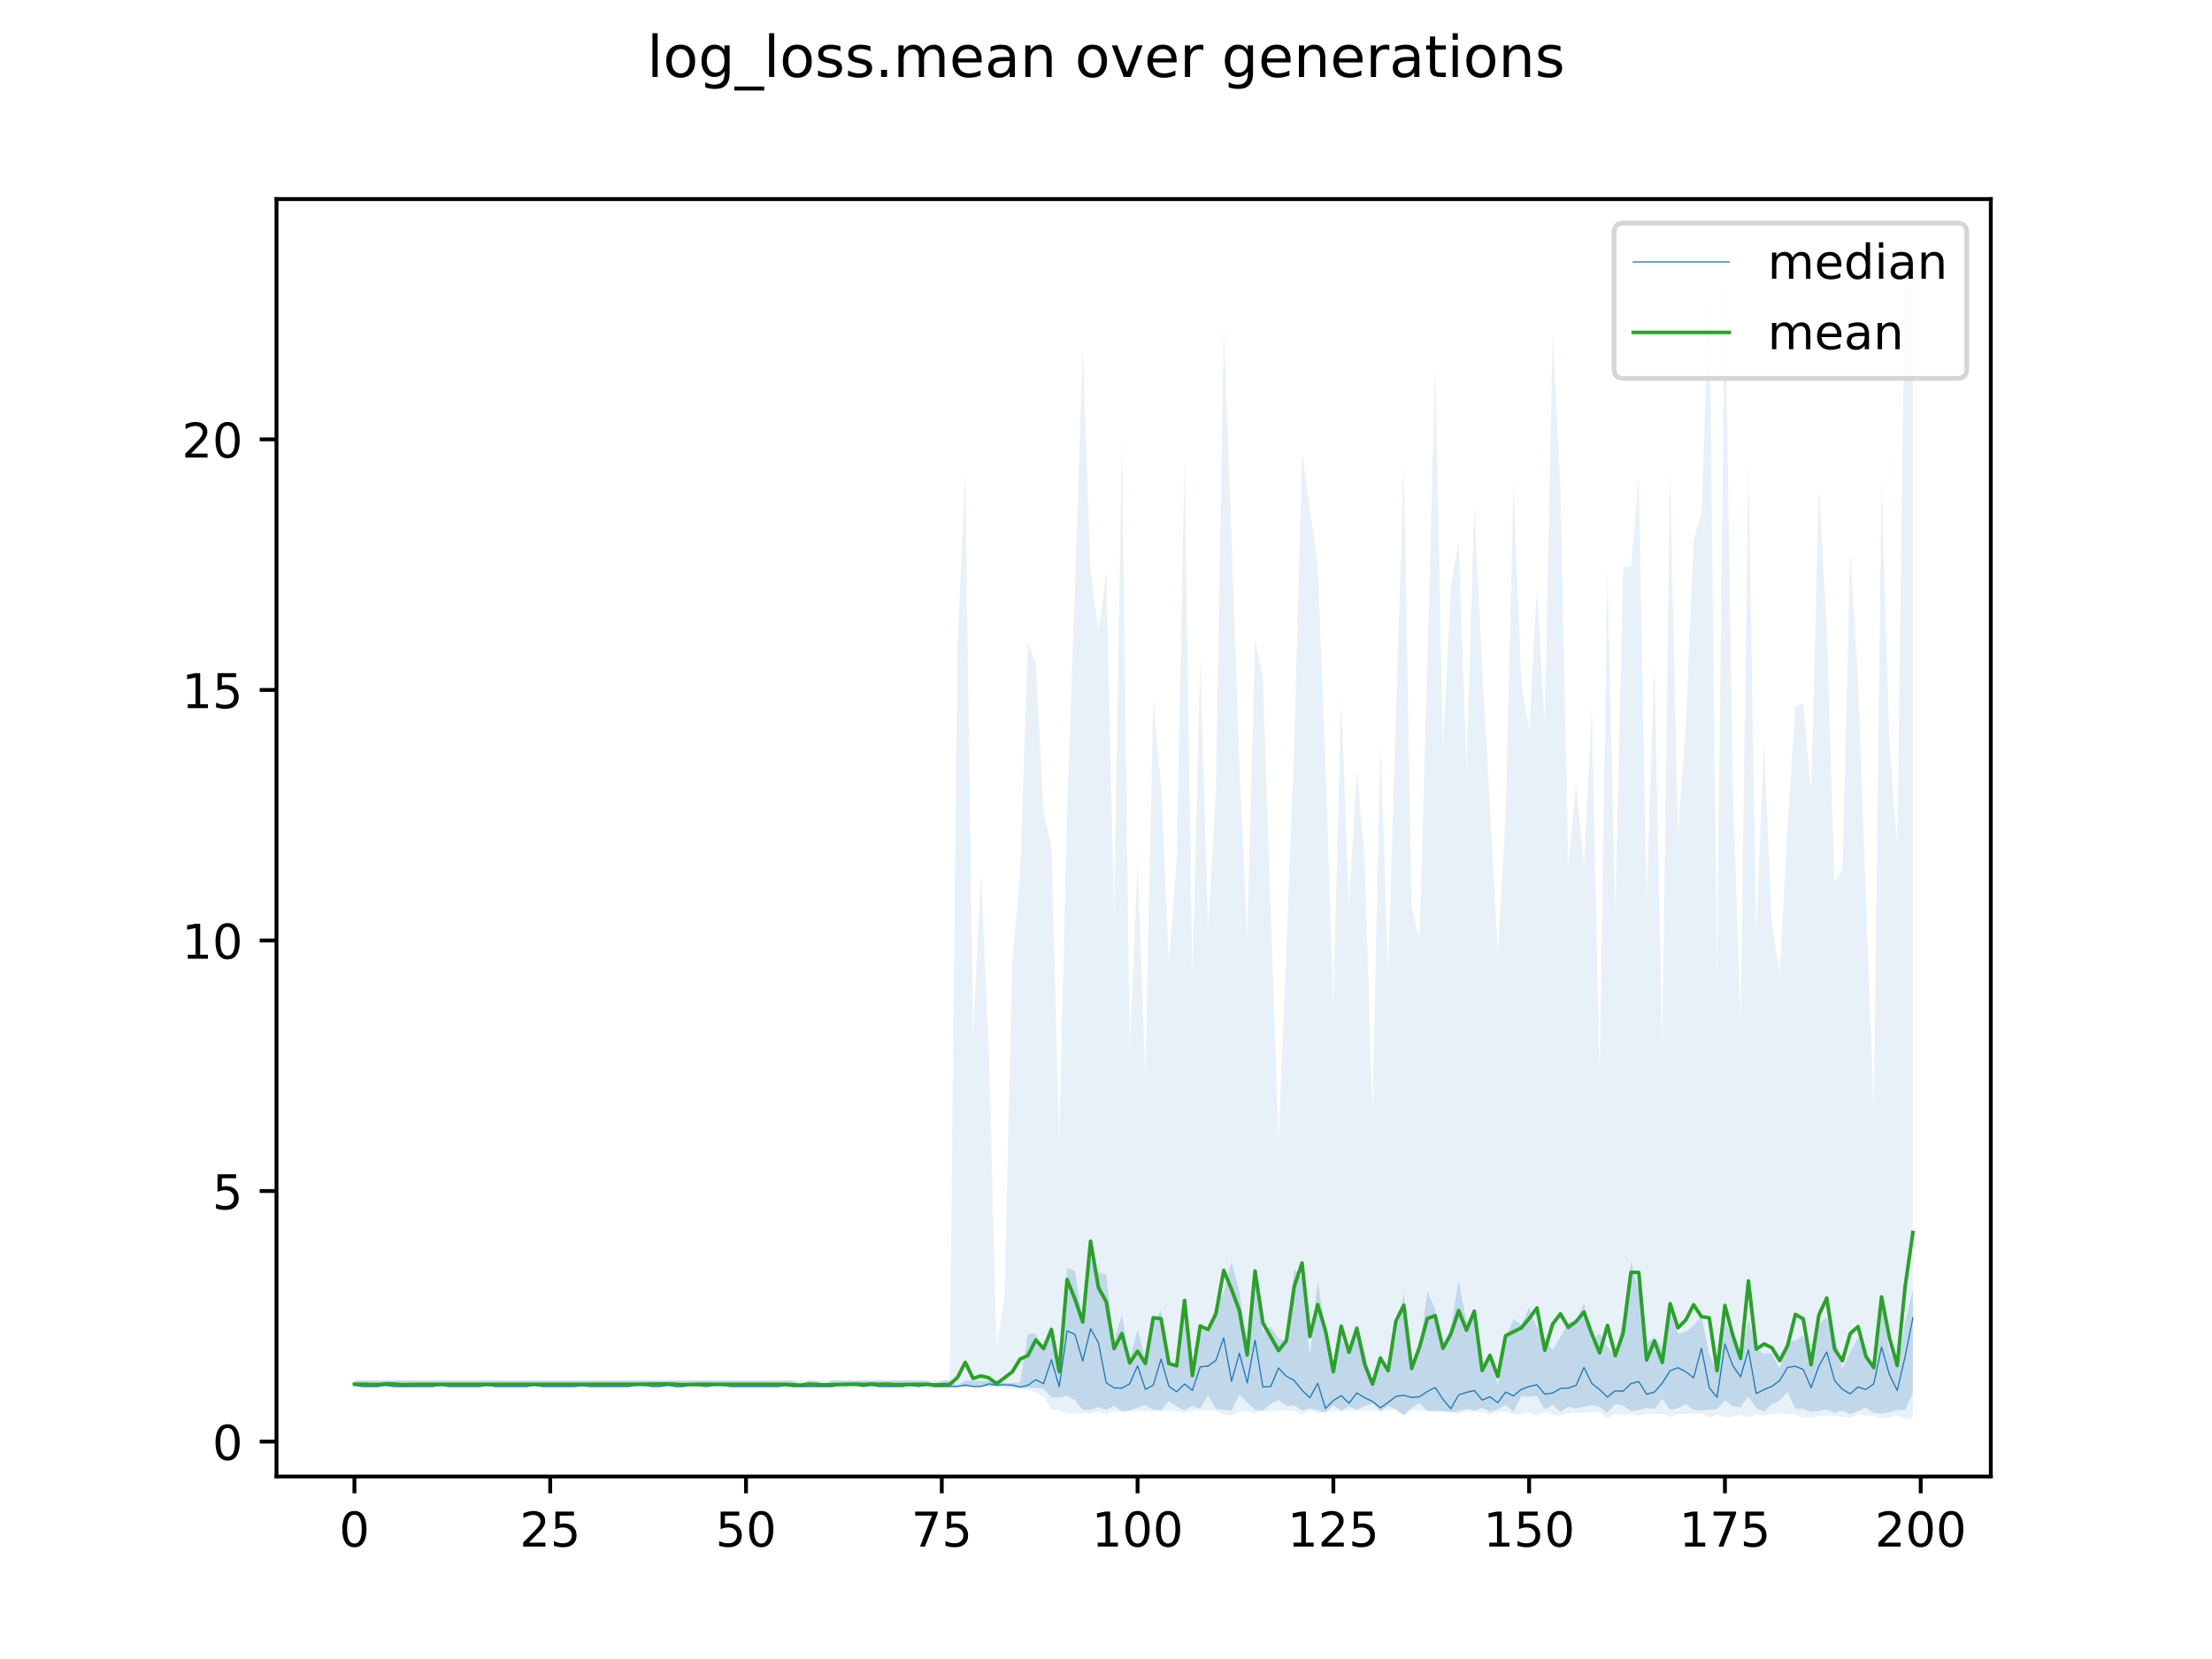 <?xml version="1.0" encoding="utf-8" standalone="no"?>
<!DOCTYPE svg PUBLIC "-//W3C//DTD SVG 1.1//EN"
  "http://www.w3.org/Graphics/SVG/1.1/DTD/svg11.dtd">
<!-- Created with matplotlib (https://matplotlib.org/) -->
<svg height="345.6pt" version="1.1" viewBox="0 0 460.8 345.6" width="460.8pt" xmlns="http://www.w3.org/2000/svg" xmlns:xlink="http://www.w3.org/1999/xlink">
 <defs>
  <style type="text/css">
*{stroke-linecap:butt;stroke-linejoin:round;}
  </style>
 </defs>
 <g id="figure_1">
  <g id="patch_1">
   <path d="M 0 345.6 
L 460.8 345.6 
L 460.8 0 
L 0 0 
z
" style="fill:#ffffff;"/>
  </g>
  <g id="axes_1">
   <g id="patch_2">
    <path d="M 57.6 307.584 
L 414.72 307.584 
L 414.72 41.472 
L 57.6 41.472 
z
" style="fill:#ffffff;"/>
   </g>
   <g id="PolyCollection_1">
    <path clip-path="url(#pad23a36e47)" d="M 73.833 287.598 
L 73.833 288.846 
L 75.464 288.846 
L 77.096 288.846 
L 78.727 288.846 
L 80.358 288.846 
L 81.99 288.846 
L 83.621 288.846 
L 85.253 288.846 
L 86.884 288.846 
L 88.516 288.846 
L 90.147 288.846 
L 91.778 288.846 
L 93.41 288.846 
L 95.041 288.846 
L 96.673 288.846 
L 98.304 288.846 
L 99.936 288.846 
L 101.567 288.846 
L 103.198 288.846 
L 104.83 288.846 
L 106.461 288.846 
L 108.093 288.846 
L 109.724 288.846 
L 111.356 288.846 
L 112.987 288.846 
L 114.618 288.846 
L 116.25 288.846 
L 117.881 288.846 
L 119.513 288.846 
L 121.144 288.846 
L 122.776 288.846 
L 124.407 288.846 
L 126.038 288.846 
L 127.67 288.846 
L 129.301 288.846 
L 130.933 288.846 
L 132.564 288.846 
L 134.196 288.846 
L 135.827 288.846 
L 137.458 288.846 
L 139.09 288.846 
L 140.721 288.846 
L 142.353 288.846 
L 143.984 288.846 
L 145.616 288.846 
L 147.247 288.846 
L 148.879 288.846 
L 150.51 288.846 
L 152.141 288.846 
L 153.773 288.846 
L 155.404 288.846 
L 157.036 288.846 
L 158.667 288.846 
L 160.299 288.846 
L 161.93 288.846 
L 163.561 288.846 
L 165.193 288.846 
L 166.824 288.846 
L 168.456 288.846 
L 170.087 288.846 
L 171.719 288.846 
L 173.35 288.846 
L 174.981 288.846 
L 176.613 288.846 
L 178.244 288.846 
L 179.876 288.846 
L 181.507 288.846 
L 183.139 288.846 
L 184.77 288.846 
L 186.401 288.846 
L 188.033 288.846 
L 189.664 288.846 
L 191.296 288.846 
L 192.927 288.846 
L 194.559 288.846 
L 196.19 288.846 
L 197.821 288.846 
L 199.453 288.846 
L 201.084 288.846 
L 202.716 288.846 
L 204.347 288.846 
L 205.979 288.846 
L 207.61 288.846 
L 209.241 288.66 
L 210.873 288.9 
L 212.504 289.091 
L 214.136 289.063 
L 215.767 289.147 
L 217.399 289.328 
L 219.03 291.103 
L 220.661 291.123 
L 222.293 290.77 
L 223.924 291.706 
L 225.556 293.717 
L 227.187 293.752 
L 228.819 293.096 
L 230.45 293.723 
L 232.081 292.854 
L 233.713 293.935 
L 235.344 293.776 
L 236.976 293.262 
L 238.607 292.653 
L 240.239 293.666 
L 241.87 293.769 
L 243.501 291.91 
L 245.133 293.004 
L 246.764 293.793 
L 248.396 292.851 
L 250.027 293.495 
L 251.659 290.654 
L 253.29 293.462 
L 254.921 293.71 
L 256.553 293.841 
L 258.184 290.553 
L 259.816 292.156 
L 261.447 293.662 
L 263.079 293.858 
L 264.71 292.463 
L 266.341 291.693 
L 267.973 292.894 
L 269.604 292.752 
L 271.236 293.851 
L 272.867 293.426 
L 274.499 293.791 
L 276.13 294.185 
L 277.761 292.727 
L 279.393 293.862 
L 281.024 292.977 
L 282.656 293.738 
L 284.287 292.852 
L 285.919 292.333 
L 287.55 294.043 
L 289.181 292.888 
L 290.813 293.609 
L 292.444 294.808 
L 294.076 293.24 
L 295.707 292.317 
L 297.339 293.895 
L 298.97 293.895 
L 300.601 293.987 
L 302.233 294.164 
L 303.864 293.963 
L 305.496 293.503 
L 307.127 293.805 
L 308.759 293.293 
L 310.39 294.145 
L 312.021 293.547 
L 313.653 292.732 
L 315.284 294.172 
L 316.916 290.864 
L 318.547 290.943 
L 320.179 290.814 
L 321.81 293.616 
L 323.441 292.644 
L 325.073 294.151 
L 326.704 293.052 
L 328.336 293.383 
L 329.967 293.011 
L 331.599 292.733 
L 333.23 293.107 
L 334.862 294.323 
L 336.493 292.465 
L 338.124 292.841 
L 339.756 294.017 
L 341.387 293.714 
L 343.019 293.312 
L 344.65 293.533 
L 346.282 291.37 
L 347.913 293.682 
L 349.544 293.39 
L 351.176 292.501 
L 352.807 293.669 
L 354.439 293.86 
L 356.07 293.634 
L 357.702 293.569 
L 359.333 291.69 
L 360.964 293.009 
L 362.596 293.173 
L 364.227 290.914 
L 365.859 293.332 
L 367.49 294.05 
L 369.122 292.55 
L 370.753 291.746 
L 372.384 290.036 
L 374.016 293.47 
L 375.647 293.5 
L 377.279 294.161 
L 378.91 293.875 
L 380.542 293.646 
L 382.173 294.298 
L 383.804 293.817 
L 385.436 294.569 
L 387.067 294.001 
L 388.699 293.189 
L 390.33 294.377 
L 391.962 294.458 
L 393.593 294.198 
L 395.224 293.7 
L 396.856 293.734 
L 398.487 290.09 
L 398.487 268.727 
L 398.487 268.727 
L 396.856 275.507 
L 395.224 284.974 
L 393.593 281.524 
L 391.962 271.799 
L 390.33 284.774 
L 388.699 283.016 
L 387.067 278.587 
L 385.436 281.682 
L 383.804 285.103 
L 382.173 278.526 
L 380.542 274.438 
L 378.91 275.776 
L 377.279 283.015 
L 375.647 278.157 
L 374.016 279.337 
L 372.384 279.351 
L 370.753 285.172 
L 369.122 281.943 
L 367.49 281.968 
L 365.859 281.141 
L 364.227 274.659 
L 362.596 283.677 
L 360.964 279.33 
L 359.333 274.81 
L 357.702 285.793 
L 356.07 282.079 
L 354.439 274.122 
L 352.807 276.149 
L 351.176 277.412 
L 349.544 277.873 
L 347.913 273.133 
L 346.282 280.759 
L 344.65 278.497 
L 343.019 279.84 
L 341.387 268.519 
L 339.756 262.823 
L 338.124 274.583 
L 336.493 282.758 
L 334.862 280.469 
L 333.23 277.82 
L 331.599 279.219 
L 329.967 271.379 
L 328.336 275.191 
L 326.704 275.438 
L 325.073 278.523 
L 323.441 281.219 
L 321.81 278.719 
L 320.179 276.473 
L 318.547 272.411 
L 316.916 275.949 
L 315.284 274.77 
L 313.653 278.828 
L 312.021 288.504 
L 310.39 282.204 
L 308.759 285.172 
L 307.127 273.983 
L 305.496 275.429 
L 303.864 266.757 
L 302.233 276.558 
L 300.601 280.821 
L 298.97 272.743 
L 297.339 269.027 
L 295.707 281.115 
L 294.076 284.151 
L 292.444 269.29 
L 290.813 278.554 
L 289.181 285.758 
L 287.55 281.853 
L 285.919 288.795 
L 284.287 281.461 
L 282.656 275.905 
L 281.024 282.6 
L 279.393 278.584 
L 277.761 285.788 
L 276.13 277.443 
L 274.499 266.818 
L 272.867 282.514 
L 271.236 266.269 
L 269.604 264.381 
L 267.973 279.219 
L 266.341 278.884 
L 264.71 276.368 
L 263.079 277.453 
L 261.447 263.891 
L 259.816 279.64 
L 258.184 269.187 
L 256.553 262.822 
L 254.921 269.194 
L 253.29 272.061 
L 251.659 277.617 
L 250.027 276.76 
L 248.396 285.009 
L 246.764 270.795 
L 245.133 284.064 
L 243.501 283.986 
L 241.87 272.873 
L 240.239 275.667 
L 238.607 283.116 
L 236.976 276.907 
L 235.344 283.291 
L 233.713 273.856 
L 232.081 279.557 
L 230.45 265.562 
L 228.819 265.046 
L 227.187 261.934 
L 225.556 275.409 
L 223.924 264.764 
L 222.293 264.108 
L 220.661 284.696 
L 219.03 275.863 
L 217.399 281.292 
L 215.767 277.781 
L 214.136 277.894 
L 212.504 287.988 
L 210.873 288.103 
L 209.241 288.135 
L 207.61 287.598 
L 205.979 287.665 
L 204.347 287.598 
L 202.716 287.598 
L 201.084 287.598 
L 199.453 288.542 
L 197.821 287.598 
L 196.19 287.598 
L 194.559 288.306 
L 192.927 287.598 
L 191.296 287.598 
L 189.664 287.598 
L 188.033 287.598 
L 186.401 287.598 
L 184.77 287.598 
L 183.139 287.598 
L 181.507 287.598 
L 179.876 287.598 
L 178.244 287.598 
L 176.613 287.598 
L 174.981 287.598 
L 173.35 287.598 
L 171.719 288.542 
L 170.087 287.598 
L 168.456 287.598 
L 166.824 288.542 
L 165.193 287.598 
L 163.561 287.598 
L 161.93 287.598 
L 160.299 287.598 
L 158.667 287.598 
L 157.036 287.598 
L 155.404 287.598 
L 153.773 287.598 
L 152.141 287.598 
L 150.51 287.598 
L 148.879 287.598 
L 147.247 287.598 
L 145.616 287.598 
L 143.984 287.598 
L 142.353 287.598 
L 140.721 287.598 
L 139.09 287.598 
L 137.458 287.598 
L 135.827 287.598 
L 134.196 287.598 
L 132.564 287.598 
L 130.933 287.598 
L 129.301 287.598 
L 127.67 287.598 
L 126.038 287.598 
L 124.407 287.598 
L 122.776 287.598 
L 121.144 287.598 
L 119.513 287.598 
L 117.881 287.598 
L 116.25 287.598 
L 114.618 287.598 
L 112.987 287.598 
L 111.356 287.598 
L 109.724 287.598 
L 108.093 287.598 
L 106.461 287.598 
L 104.83 287.598 
L 103.198 287.598 
L 101.567 287.598 
L 99.936 287.598 
L 98.304 287.598 
L 96.673 287.598 
L 95.041 287.598 
L 93.41 287.598 
L 91.778 287.598 
L 90.147 287.598 
L 88.516 287.598 
L 86.884 287.598 
L 85.253 287.598 
L 83.621 287.598 
L 81.99 287.598 
L 80.358 287.598 
L 78.727 287.598 
L 77.096 287.598 
L 75.464 287.598 
L 73.833 287.598 
z
" style="fill:#1f77b4;fill-opacity:0.2;"/>
   </g>
   <g id="PolyCollection_2">
    <path clip-path="url(#pad23a36e47)" d="M 73.833 287.598 
L 73.833 288.846 
L 75.464 288.846 
L 77.096 288.846 
L 78.727 288.846 
L 80.358 288.846 
L 81.99 288.846 
L 83.621 288.846 
L 85.253 288.846 
L 86.884 288.846 
L 88.516 288.846 
L 90.147 288.846 
L 91.778 288.846 
L 93.41 288.846 
L 95.041 288.846 
L 96.673 288.846 
L 98.304 288.846 
L 99.936 288.846 
L 101.567 288.846 
L 103.198 288.846 
L 104.83 288.846 
L 106.461 288.846 
L 108.093 288.846 
L 109.724 288.846 
L 111.356 288.846 
L 112.987 288.846 
L 114.618 288.846 
L 116.25 288.846 
L 117.881 288.846 
L 119.513 288.846 
L 121.144 288.846 
L 122.776 288.846 
L 124.407 288.846 
L 126.038 288.846 
L 127.67 288.846 
L 129.301 288.846 
L 130.933 288.846 
L 132.564 288.846 
L 134.196 288.846 
L 135.827 288.846 
L 137.458 288.846 
L 139.09 288.846 
L 140.721 288.846 
L 142.353 288.846 
L 143.984 288.846 
L 145.616 288.846 
L 147.247 288.846 
L 148.879 288.846 
L 150.51 288.846 
L 152.141 288.846 
L 153.773 288.846 
L 155.404 288.846 
L 157.036 288.846 
L 158.667 288.846 
L 160.299 288.846 
L 161.93 288.846 
L 163.561 288.846 
L 165.193 288.846 
L 166.824 288.846 
L 168.456 288.846 
L 170.087 288.846 
L 171.719 288.846 
L 173.35 288.846 
L 174.981 288.846 
L 176.613 288.846 
L 178.244 288.846 
L 179.876 288.846 
L 181.507 288.846 
L 183.139 288.846 
L 184.77 288.846 
L 186.401 288.846 
L 188.033 288.846 
L 189.664 288.846 
L 191.296 288.846 
L 192.927 288.846 
L 194.559 288.846 
L 196.19 288.846 
L 197.821 288.846 
L 199.453 288.846 
L 201.084 288.846 
L 202.716 288.846 
L 204.347 288.846 
L 205.979 288.846 
L 207.61 288.976 
L 209.241 289.348 
L 210.873 289.337 
L 212.504 289.443 
L 214.136 289.443 
L 215.767 290.126 
L 217.399 290.927 
L 219.03 293.682 
L 220.661 293.687 
L 222.293 294.582 
L 223.924 294.429 
L 225.556 294.357 
L 227.187 294.604 
L 228.819 294.048 
L 230.45 294.588 
L 232.081 294.019 
L 233.713 294.324 
L 235.344 294.022 
L 236.976 293.993 
L 238.607 293.941 
L 240.239 294.094 
L 241.87 293.929 
L 243.501 293.86 
L 245.133 293.959 
L 246.764 294.404 
L 248.396 293.821 
L 250.027 293.9 
L 251.659 293.773 
L 253.29 293.927 
L 254.921 294.668 
L 256.553 294.85 
L 258.184 294.072 
L 259.816 294.014 
L 261.447 294.435 
L 263.079 294.025 
L 264.71 293.964 
L 266.341 293.889 
L 267.973 293.854 
L 269.604 293.814 
L 271.236 294.716 
L 272.867 293.831 
L 274.499 294.488 
L 276.13 294.228 
L 277.761 293.932 
L 279.393 293.989 
L 281.024 293.893 
L 282.656 293.888 
L 284.287 293.848 
L 285.919 293.792 
L 287.55 294.112 
L 289.181 293.797 
L 290.813 293.789 
L 292.444 294.845 
L 294.076 293.811 
L 295.707 293.754 
L 297.339 294.028 
L 298.97 294.16 
L 300.601 294.019 
L 302.233 294.202 
L 303.864 294.643 
L 305.496 293.954 
L 307.127 294.209 
L 308.759 294.189 
L 310.39 294.683 
L 312.021 294.116 
L 313.653 294.064 
L 315.284 294.57 
L 316.916 294.734 
L 318.547 294.239 
L 320.179 294.867 
L 321.81 294.169 
L 323.441 294.755 
L 325.073 294.904 
L 326.704 294.357 
L 328.336 294.338 
L 329.967 294.285 
L 331.599 294.229 
L 333.23 294.21 
L 334.862 295.472 
L 336.493 294.582 
L 338.124 294.822 
L 339.756 294.609 
L 341.387 294.863 
L 343.019 294.572 
L 344.65 294.557 
L 346.282 294.49 
L 347.913 295.202 
L 349.544 294.611 
L 351.176 294.546 
L 352.807 294.535 
L 354.439 294.508 
L 356.07 295.422 
L 357.702 294.7 
L 359.333 295.324 
L 360.964 295.14 
L 362.596 294.62 
L 364.227 295.295 
L 365.859 294.717 
L 367.49 294.963 
L 369.122 294.545 
L 370.753 294.452 
L 372.384 294.612 
L 374.016 294.573 
L 375.647 295.334 
L 377.279 295.305 
L 378.91 294.991 
L 380.542 294.974 
L 382.173 294.981 
L 383.804 295.156 
L 385.436 295.323 
L 387.067 294.654 
L 388.699 294.806 
L 390.33 294.928 
L 391.962 295.453 
L 393.593 295.244 
L 395.224 294.833 
L 396.856 295.482 
L 398.487 295.488 
L 398.487 53.697 
L 398.487 53.697 
L 396.856 53.568 
L 395.224 176.405 
L 393.593 154.934 
L 391.962 99.467 
L 390.33 231.091 
L 388.699 186.436 
L 387.067 141.44 
L 385.436 115.088 
L 383.804 181.172 
L 382.173 183.699 
L 380.542 130.445 
L 378.91 101.222 
L 377.279 164.915 
L 375.647 146.51 
L 374.016 147.173 
L 372.384 171.732 
L 370.753 202.691 
L 369.122 192.595 
L 367.49 154.456 
L 365.859 193.989 
L 364.227 96.156 
L 362.596 211.535 
L 360.964 163.826 
L 359.333 55.134 
L 357.702 202.748 
L 356.07 59.937 
L 354.439 106.934 
L 352.807 112.537 
L 351.176 151.05 
L 349.544 173.631 
L 347.913 98.101 
L 346.282 217.222 
L 344.65 138.042 
L 343.019 187.25 
L 341.387 99.275 
L 339.756 117.945 
L 338.124 118.141 
L 336.493 189.425 
L 334.862 118.086 
L 333.23 223.903 
L 331.599 146.921 
L 329.967 180.484 
L 328.336 163.071 
L 326.704 180.652 
L 325.073 101.336 
L 323.441 69.305 
L 321.81 150.802 
L 320.179 122.348 
L 318.547 152.109 
L 316.916 142.017 
L 315.284 100.364 
L 313.653 169.327 
L 312.021 198.504 
L 310.39 168.305 
L 308.759 138.961 
L 307.127 105.171 
L 305.496 159.888 
L 303.864 112.686 
L 302.233 122.331 
L 300.601 155.878 
L 298.97 75.825 
L 297.339 137.669 
L 295.707 195.768 
L 294.076 189.092 
L 292.444 96.799 
L 290.813 148.037 
L 289.181 202.266 
L 287.55 154.137 
L 285.919 231.559 
L 284.287 178.94 
L 282.656 160.345 
L 281.024 188.775 
L 279.393 145.247 
L 277.761 208.673 
L 276.13 159.428 
L 274.499 117.479 
L 272.867 105.757 
L 271.236 94.439 
L 269.604 155.03 
L 267.973 197.35 
L 266.341 237.999 
L 264.71 189.371 
L 263.079 141.53 
L 261.447 132.935 
L 259.816 195.081 
L 258.184 159.057 
L 256.553 111.721 
L 254.921 68.066 
L 253.29 164.504 
L 251.659 193.352 
L 250.027 136.752 
L 248.396 203.605 
L 246.764 95.339 
L 245.133 179.01 
L 243.501 200.216 
L 241.87 163.539 
L 240.239 145.69 
L 238.607 224.189 
L 236.976 179.691 
L 235.344 217.897 
L 233.713 91.254 
L 232.081 190.163 
L 230.45 119.175 
L 228.819 131.278 
L 227.187 119.258 
L 225.556 72.5 
L 223.924 121.963 
L 222.293 169.044 
L 220.661 236.867 
L 219.03 176.468 
L 217.399 169.235 
L 215.767 138.103 
L 214.136 133.712 
L 212.504 181.729 
L 210.873 200.391 
L 209.241 270.292 
L 207.61 280.787 
L 205.979 217.91 
L 204.347 181.873 
L 202.716 214.968 
L 201.084 98.383 
L 199.453 134.185 
L 197.821 287.598 
L 196.19 287.598 
L 194.559 287.598 
L 192.927 287.598 
L 191.296 287.598 
L 189.664 287.598 
L 188.033 287.598 
L 186.401 287.598 
L 184.77 287.598 
L 183.139 287.598 
L 181.507 287.598 
L 179.876 287.598 
L 178.244 287.598 
L 176.613 287.598 
L 174.981 287.598 
L 173.35 287.598 
L 171.719 287.598 
L 170.087 287.598 
L 168.456 287.598 
L 166.824 287.598 
L 165.193 287.598 
L 163.561 287.598 
L 161.93 287.598 
L 160.299 287.598 
L 158.667 287.598 
L 157.036 287.598 
L 155.404 287.598 
L 153.773 287.598 
L 152.141 287.598 
L 150.51 287.598 
L 148.879 287.598 
L 147.247 287.598 
L 145.616 287.598 
L 143.984 287.598 
L 142.353 287.598 
L 140.721 287.598 
L 139.09 287.598 
L 137.458 287.598 
L 135.827 287.598 
L 134.196 287.598 
L 132.564 287.598 
L 130.933 287.598 
L 129.301 287.598 
L 127.67 287.598 
L 126.038 287.598 
L 124.407 287.598 
L 122.776 287.598 
L 121.144 287.598 
L 119.513 287.598 
L 117.881 287.598 
L 116.25 287.598 
L 114.618 287.598 
L 112.987 287.598 
L 111.356 287.598 
L 109.724 287.598 
L 108.093 287.598 
L 106.461 287.598 
L 104.83 287.598 
L 103.198 287.598 
L 101.567 287.598 
L 99.936 287.598 
L 98.304 287.598 
L 96.673 287.598 
L 95.041 287.598 
L 93.41 287.598 
L 91.778 287.598 
L 90.147 287.598 
L 88.516 287.598 
L 86.884 287.598 
L 85.253 287.598 
L 83.621 287.598 
L 81.99 287.598 
L 80.358 287.598 
L 78.727 287.598 
L 77.096 287.598 
L 75.464 287.598 
L 73.833 287.598 
z
" style="fill:#1f77b4;fill-opacity:0.1;"/>
   </g>
   <g id="matplotlib.axis_1">
    <g id="xtick_1">
     <g id="line2d_1">
      <defs>
       <path d="M 0 0 
L 0 3.5 
" id="m576d8f3d88" style="stroke:#000000;stroke-width:0.8;"/>
      </defs>
      <g>
       <use style="stroke:#000000;stroke-width:0.8;" x="73.833" xlink:href="#m576d8f3d88" y="307.584"/>
      </g>
     </g>
     <g id="text_1">
      <!-- 0 -->
      <defs>
       <path d="M 31.781 66.406 
Q 24.172 66.406 20.328 58.906 
Q 16.5 51.422 16.5 36.375 
Q 16.5 21.391 20.328 13.891 
Q 24.172 6.391 31.781 6.391 
Q 39.453 6.391 43.281 13.891 
Q 47.125 21.391 47.125 36.375 
Q 47.125 51.422 43.281 58.906 
Q 39.453 66.406 31.781 66.406 
z
M 31.781 74.219 
Q 44.047 74.219 50.516 64.516 
Q 56.984 54.828 56.984 36.375 
Q 56.984 17.969 50.516 8.266 
Q 44.047 -1.422 31.781 -1.422 
Q 19.531 -1.422 13.062 8.266 
Q 6.594 17.969 6.594 36.375 
Q 6.594 54.828 13.062 64.516 
Q 19.531 74.219 31.781 74.219 
z
" id="DejaVuSans-48"/>
      </defs>
      <g transform="translate(70.651 322.182)scale(0.1 -0.1)">
       <use xlink:href="#DejaVuSans-48"/>
      </g>
     </g>
    </g>
    <g id="xtick_2">
     <g id="line2d_2">
      <g>
       <use style="stroke:#000000;stroke-width:0.8;" x="114.618" xlink:href="#m576d8f3d88" y="307.584"/>
      </g>
     </g>
     <g id="text_2">
      <!-- 25 -->
      <defs>
       <path d="M 19.188 8.297 
L 53.609 8.297 
L 53.609 0 
L 7.328 0 
L 7.328 8.297 
Q 12.938 14.109 22.625 23.891 
Q 32.328 33.688 34.812 36.531 
Q 39.547 41.844 41.422 45.531 
Q 43.312 49.219 43.312 52.781 
Q 43.312 58.594 39.234 62.25 
Q 35.156 65.922 28.609 65.922 
Q 23.969 65.922 18.812 64.312 
Q 13.672 62.703 7.812 59.422 
L 7.812 69.391 
Q 13.766 71.781 18.938 73 
Q 24.125 74.219 28.422 74.219 
Q 39.75 74.219 46.484 68.547 
Q 53.219 62.891 53.219 53.422 
Q 53.219 48.922 51.531 44.891 
Q 49.859 40.875 45.406 35.406 
Q 44.188 33.984 37.641 27.219 
Q 31.109 20.453 19.188 8.297 
z
" id="DejaVuSans-50"/>
       <path d="M 10.797 72.906 
L 49.516 72.906 
L 49.516 64.594 
L 19.828 64.594 
L 19.828 46.734 
Q 21.969 47.469 24.109 47.828 
Q 26.266 48.188 28.422 48.188 
Q 40.625 48.188 47.75 41.5 
Q 54.891 34.812 54.891 23.391 
Q 54.891 11.625 47.562 5.094 
Q 40.234 -1.422 26.906 -1.422 
Q 22.312 -1.422 17.547 -0.641 
Q 12.797 0.141 7.719 1.703 
L 7.719 11.625 
Q 12.109 9.234 16.797 8.062 
Q 21.484 6.891 26.703 6.891 
Q 35.156 6.891 40.078 11.328 
Q 45.016 15.766 45.016 23.391 
Q 45.016 31 40.078 35.438 
Q 35.156 39.891 26.703 39.891 
Q 22.75 39.891 18.812 39.016 
Q 14.891 38.141 10.797 36.281 
z
" id="DejaVuSans-53"/>
      </defs>
      <g transform="translate(108.256 322.182)scale(0.1 -0.1)">
       <use xlink:href="#DejaVuSans-50"/>
       <use x="63.623" xlink:href="#DejaVuSans-53"/>
      </g>
     </g>
    </g>
    <g id="xtick_3">
     <g id="line2d_3">
      <g>
       <use style="stroke:#000000;stroke-width:0.8;" x="155.404" xlink:href="#m576d8f3d88" y="307.584"/>
      </g>
     </g>
     <g id="text_3">
      <!-- 50 -->
      <g transform="translate(149.042 322.182)scale(0.1 -0.1)">
       <use xlink:href="#DejaVuSans-53"/>
       <use x="63.623" xlink:href="#DejaVuSans-48"/>
      </g>
     </g>
    </g>
    <g id="xtick_4">
     <g id="line2d_4">
      <g>
       <use style="stroke:#000000;stroke-width:0.8;" x="196.19" xlink:href="#m576d8f3d88" y="307.584"/>
      </g>
     </g>
     <g id="text_4">
      <!-- 75 -->
      <defs>
       <path d="M 8.203 72.906 
L 55.078 72.906 
L 55.078 68.703 
L 28.609 0 
L 18.312 0 
L 43.219 64.594 
L 8.203 64.594 
z
" id="DejaVuSans-55"/>
      </defs>
      <g transform="translate(189.827 322.182)scale(0.1 -0.1)">
       <use xlink:href="#DejaVuSans-55"/>
       <use x="63.623" xlink:href="#DejaVuSans-53"/>
      </g>
     </g>
    </g>
    <g id="xtick_5">
     <g id="line2d_5">
      <g>
       <use style="stroke:#000000;stroke-width:0.8;" x="236.976" xlink:href="#m576d8f3d88" y="307.584"/>
      </g>
     </g>
     <g id="text_5">
      <!-- 100 -->
      <defs>
       <path d="M 12.406 8.297 
L 28.516 8.297 
L 28.516 63.922 
L 10.984 60.406 
L 10.984 69.391 
L 28.422 72.906 
L 38.281 72.906 
L 38.281 8.297 
L 54.391 8.297 
L 54.391 0 
L 12.406 0 
z
" id="DejaVuSans-49"/>
      </defs>
      <g transform="translate(227.432 322.182)scale(0.1 -0.1)">
       <use xlink:href="#DejaVuSans-49"/>
       <use x="63.623" xlink:href="#DejaVuSans-48"/>
       <use x="127.246" xlink:href="#DejaVuSans-48"/>
      </g>
     </g>
    </g>
    <g id="xtick_6">
     <g id="line2d_6">
      <g>
       <use style="stroke:#000000;stroke-width:0.8;" x="277.761" xlink:href="#m576d8f3d88" y="307.584"/>
      </g>
     </g>
     <g id="text_6">
      <!-- 125 -->
      <g transform="translate(268.218 322.182)scale(0.1 -0.1)">
       <use xlink:href="#DejaVuSans-49"/>
       <use x="63.623" xlink:href="#DejaVuSans-50"/>
       <use x="127.246" xlink:href="#DejaVuSans-53"/>
      </g>
     </g>
    </g>
    <g id="xtick_7">
     <g id="line2d_7">
      <g>
       <use style="stroke:#000000;stroke-width:0.8;" x="318.547" xlink:href="#m576d8f3d88" y="307.584"/>
      </g>
     </g>
     <g id="text_7">
      <!-- 150 -->
      <g transform="translate(309.003 322.182)scale(0.1 -0.1)">
       <use xlink:href="#DejaVuSans-49"/>
       <use x="63.623" xlink:href="#DejaVuSans-53"/>
       <use x="127.246" xlink:href="#DejaVuSans-48"/>
      </g>
     </g>
    </g>
    <g id="xtick_8">
     <g id="line2d_8">
      <g>
       <use style="stroke:#000000;stroke-width:0.8;" x="359.333" xlink:href="#m576d8f3d88" y="307.584"/>
      </g>
     </g>
     <g id="text_8">
      <!-- 175 -->
      <g transform="translate(349.789 322.182)scale(0.1 -0.1)">
       <use xlink:href="#DejaVuSans-49"/>
       <use x="63.623" xlink:href="#DejaVuSans-55"/>
       <use x="127.246" xlink:href="#DejaVuSans-53"/>
      </g>
     </g>
    </g>
    <g id="xtick_9">
     <g id="line2d_9">
      <g>
       <use style="stroke:#000000;stroke-width:0.8;" x="400.119" xlink:href="#m576d8f3d88" y="307.584"/>
      </g>
     </g>
     <g id="text_9">
      <!-- 200 -->
      <g transform="translate(390.575 322.182)scale(0.1 -0.1)">
       <use xlink:href="#DejaVuSans-50"/>
       <use x="63.623" xlink:href="#DejaVuSans-48"/>
       <use x="127.246" xlink:href="#DejaVuSans-48"/>
      </g>
     </g>
    </g>
   </g>
   <g id="matplotlib.axis_2">
    <g id="ytick_1">
     <g id="line2d_10">
      <defs>
       <path d="M 0 0 
L -3.5 0 
" id="m6078091130" style="stroke:#000000;stroke-width:0.8;"/>
      </defs>
      <g>
       <use style="stroke:#000000;stroke-width:0.8;" x="57.6" xlink:href="#m6078091130" y="300.314"/>
      </g>
     </g>
     <g id="text_10">
      <!-- 0 -->
      <g transform="translate(44.237 304.114)scale(0.1 -0.1)">
       <use xlink:href="#DejaVuSans-48"/>
      </g>
     </g>
    </g>
    <g id="ytick_2">
     <g id="line2d_11">
      <g>
       <use style="stroke:#000000;stroke-width:0.8;" x="57.6" xlink:href="#m6078091130" y="248.117"/>
      </g>
     </g>
     <g id="text_11">
      <!-- 5 -->
      <g transform="translate(44.237 251.916)scale(0.1 -0.1)">
       <use xlink:href="#DejaVuSans-53"/>
      </g>
     </g>
    </g>
    <g id="ytick_3">
     <g id="line2d_12">
      <g>
       <use style="stroke:#000000;stroke-width:0.8;" x="57.6" xlink:href="#m6078091130" y="195.92"/>
      </g>
     </g>
     <g id="text_12">
      <!-- 10 -->
      <g transform="translate(37.875 199.719)scale(0.1 -0.1)">
       <use xlink:href="#DejaVuSans-49"/>
       <use x="63.623" xlink:href="#DejaVuSans-48"/>
      </g>
     </g>
    </g>
    <g id="ytick_4">
     <g id="line2d_13">
      <g>
       <use style="stroke:#000000;stroke-width:0.8;" x="57.6" xlink:href="#m6078091130" y="143.722"/>
      </g>
     </g>
     <g id="text_13">
      <!-- 15 -->
      <g transform="translate(37.875 147.522)scale(0.1 -0.1)">
       <use xlink:href="#DejaVuSans-49"/>
       <use x="63.623" xlink:href="#DejaVuSans-53"/>
      </g>
     </g>
    </g>
    <g id="ytick_5">
     <g id="line2d_14">
      <g>
       <use style="stroke:#000000;stroke-width:0.8;" x="57.6" xlink:href="#m6078091130" y="91.525"/>
      </g>
     </g>
     <g id="text_14">
      <!-- 20 -->
      <g transform="translate(37.875 95.324)scale(0.1 -0.1)">
       <use xlink:href="#DejaVuSans-50"/>
       <use x="63.623" xlink:href="#DejaVuSans-48"/>
      </g>
     </g>
    </g>
   </g>
   <g id="line2d_15">
    <path clip-path="url(#pad23a36e47)" d="M 73.833 288.542 
L 75.464 288.846 
L 78.727 288.846 
L 80.358 288.542 
L 81.99 288.846 
L 90.147 288.846 
L 91.778 288.542 
L 93.41 288.846 
L 99.936 288.846 
L 101.567 288.542 
L 103.198 288.846 
L 109.724 288.846 
L 111.356 288.542 
L 112.987 288.846 
L 119.513 288.846 
L 121.144 288.694 
L 122.776 288.846 
L 130.933 288.846 
L 132.564 288.542 
L 134.196 288.542 
L 135.827 288.846 
L 137.458 288.846 
L 139.09 288.542 
L 140.721 288.846 
L 142.353 288.846 
L 143.984 288.542 
L 147.247 288.846 
L 148.879 288.542 
L 150.51 288.542 
L 152.141 288.846 
L 161.93 288.846 
L 163.561 288.694 
L 165.193 288.846 
L 173.35 288.846 
L 174.981 288.542 
L 178.244 288.542 
L 179.876 288.846 
L 181.507 288.542 
L 183.139 288.846 
L 188.033 288.846 
L 189.664 288.542 
L 191.296 288.846 
L 192.927 288.542 
L 194.559 288.846 
L 199.453 288.846 
L 201.084 288.542 
L 202.716 288.846 
L 204.347 288.846 
L 205.979 288.277 
L 207.61 288.545 
L 209.241 288.479 
L 210.873 288.543 
L 212.504 288.945 
L 214.136 288.58 
L 215.767 287.427 
L 217.399 288.237 
L 219.03 283.267 
L 220.661 288.877 
L 222.293 277.245 
L 223.924 277.972 
L 225.556 283.526 
L 227.187 276.827 
L 228.819 279.715 
L 230.45 288.046 
L 232.081 289.134 
L 233.713 289.175 
L 235.344 288.264 
L 236.976 284.517 
L 238.607 289.431 
L 240.239 288.569 
L 241.87 283.117 
L 243.501 288.788 
L 245.133 289.927 
L 246.764 288.304 
L 248.396 289.658 
L 250.027 284.741 
L 251.659 284.583 
L 253.29 283.398 
L 254.921 278.704 
L 256.553 287.745 
L 258.184 281.917 
L 259.816 288.062 
L 261.447 279.202 
L 263.079 288.939 
L 264.71 288.841 
L 266.341 284.979 
L 267.973 286.709 
L 269.604 287.582 
L 271.236 289.615 
L 272.867 291.167 
L 274.499 288.18 
L 276.13 293.399 
L 277.761 291.749 
L 279.393 290.733 
L 281.024 292.32 
L 282.656 290.175 
L 284.287 291.169 
L 285.919 291.956 
L 287.55 293.264 
L 289.181 292.141 
L 290.813 290.879 
L 292.444 290.663 
L 294.076 291.112 
L 295.707 290.975 
L 297.339 289.876 
L 298.97 289.051 
L 300.601 291.494 
L 302.233 293.477 
L 303.864 290.578 
L 305.496 290.055 
L 307.127 289.656 
L 308.759 291.665 
L 310.39 290.98 
L 312.021 292.218 
L 313.653 289.992 
L 315.284 290.786 
L 316.916 289.44 
L 318.547 288.821 
L 320.179 288.488 
L 321.81 290.416 
L 323.441 290.203 
L 325.073 289.226 
L 326.704 289.17 
L 328.336 288.589 
L 329.967 284.844 
L 331.599 288.189 
L 333.23 289.474 
L 334.862 291.037 
L 336.493 289.72 
L 338.124 289.808 
L 339.756 288.229 
L 341.387 287.803 
L 343.019 290.449 
L 344.65 290.003 
L 346.282 288.127 
L 347.913 285.534 
L 349.544 284.924 
L 351.176 285.735 
L 352.807 287.048 
L 354.439 280.862 
L 356.07 289.1 
L 357.702 291.09 
L 359.333 279.983 
L 360.964 284.475 
L 362.596 286.822 
L 364.227 281.201 
L 365.859 290.315 
L 367.49 289.473 
L 369.122 288.815 
L 370.753 287.586 
L 372.384 284.85 
L 374.016 284.617 
L 375.647 285.284 
L 377.279 289.088 
L 378.91 284.586 
L 380.542 281.646 
L 382.173 287.571 
L 383.804 289.406 
L 385.436 290.358 
L 387.067 288.925 
L 388.699 289.466 
L 390.33 288.3 
L 391.962 280.614 
L 393.593 286.319 
L 395.224 289.657 
L 396.856 282.69 
L 398.487 274.52 
L 398.487 274.52 
" style="fill:none;stroke:#1f77b4;stroke-linecap:square;stroke-width:0.25;"/>
   </g>
   <g id="line2d_16">
    <path clip-path="url(#pad23a36e47)" d="M 73.833 288.342 
L 78.727 288.438 
L 80.358 288.298 
L 81.99 288.303 
L 83.621 288.447 
L 88.516 288.388 
L 91.778 288.395 
L 132.564 288.37 
L 139.09 288.292 
L 142.353 288.457 
L 145.616 288.373 
L 163.561 288.392 
L 166.824 288.538 
L 168.456 288.329 
L 171.719 288.488 
L 174.981 288.404 
L 178.244 288.323 
L 179.876 288.426 
L 181.507 288.301 
L 183.139 288.391 
L 184.77 288.341 
L 186.401 288.463 
L 192.927 288.37 
L 194.559 288.494 
L 197.821 288.422 
L 199.453 286.966 
L 201.084 283.802 
L 202.716 287.158 
L 204.347 286.626 
L 205.979 287.029 
L 207.61 288.259 
L 210.873 285.79 
L 212.504 283.11 
L 214.136 282.379 
L 215.767 279.123 
L 217.399 280.941 
L 219.03 276.961 
L 220.661 285.74 
L 222.293 266.552 
L 223.924 270.584 
L 225.556 275.391 
L 227.187 258.548 
L 228.819 268.193 
L 230.45 271.194 
L 232.081 280.941 
L 233.713 277.819 
L 235.344 283.92 
L 236.976 281.479 
L 238.607 284.051 
L 240.239 274.515 
L 241.87 274.719 
L 243.501 284.046 
L 245.133 284.527 
L 246.764 270.898 
L 248.396 286.56 
L 250.027 276.218 
L 251.659 276.994 
L 253.29 273.693 
L 254.921 264.648 
L 256.553 268.587 
L 258.184 273.028 
L 259.816 282.267 
L 261.447 264.772 
L 263.079 275.561 
L 266.341 281.347 
L 267.973 279.31 
L 269.604 268.065 
L 271.236 263.092 
L 272.867 278.422 
L 274.499 271.765 
L 276.13 277.233 
L 277.761 285.748 
L 279.393 276.263 
L 281.024 281.732 
L 282.656 276.698 
L 284.287 284.212 
L 285.919 288.331 
L 287.55 282.941 
L 289.181 285.533 
L 290.813 275.161 
L 292.444 271.9 
L 294.076 285.08 
L 295.707 280.653 
L 297.339 274.674 
L 298.97 274.081 
L 300.601 280.889 
L 302.233 277.896 
L 303.864 273.003 
L 305.496 277.124 
L 307.127 273.136 
L 308.759 285.484 
L 310.39 282.335 
L 312.021 286.754 
L 313.653 278.243 
L 316.916 276.628 
L 318.547 274.681 
L 320.179 272.46 
L 321.81 281.291 
L 323.441 275.847 
L 325.073 273.689 
L 326.704 276.516 
L 328.336 275.285 
L 329.967 273.311 
L 331.599 277.872 
L 333.23 281.846 
L 334.862 276.096 
L 336.493 282.39 
L 338.124 277.757 
L 339.756 265.055 
L 341.387 265.069 
L 343.019 283.304 
L 344.65 279.354 
L 346.282 283.822 
L 347.913 271.581 
L 349.544 276.619 
L 351.176 274.979 
L 352.807 271.813 
L 354.439 274.278 
L 356.07 274.518 
L 357.702 285.525 
L 359.333 271.936 
L 360.964 278.122 
L 362.596 283 
L 364.227 266.837 
L 365.859 281.06 
L 367.49 279.962 
L 369.122 280.768 
L 370.753 283.437 
L 372.384 280.335 
L 374.016 273.813 
L 375.647 274.752 
L 377.279 284.29 
L 378.91 273.92 
L 380.542 270.404 
L 382.173 281.005 
L 383.804 283.487 
L 385.436 277.798 
L 387.067 276.35 
L 388.699 282.558 
L 390.33 284.886 
L 391.962 270.183 
L 393.593 278.624 
L 395.224 284.469 
L 396.856 268.145 
L 398.487 256.749 
L 398.487 256.749 
" style="fill:none;stroke:#2ca02c;stroke-linecap:square;stroke-width:0.75;"/>
   </g>
   <g id="patch_3">
    <path d="M 57.6 307.584 
L 57.6 41.472 
" style="fill:none;stroke:#000000;stroke-linecap:square;stroke-linejoin:miter;stroke-width:0.8;"/>
   </g>
   <g id="patch_4">
    <path d="M 414.72 307.584 
L 414.72 41.472 
" style="fill:none;stroke:#000000;stroke-linecap:square;stroke-linejoin:miter;stroke-width:0.8;"/>
   </g>
   <g id="patch_5">
    <path d="M 57.6 307.584 
L 414.72 307.584 
" style="fill:none;stroke:#000000;stroke-linecap:square;stroke-linejoin:miter;stroke-width:0.8;"/>
   </g>
   <g id="patch_6">
    <path d="M 57.6 41.472 
L 414.72 41.472 
" style="fill:none;stroke:#000000;stroke-linecap:square;stroke-linejoin:miter;stroke-width:0.8;"/>
   </g>
   <g id="legend_1">
    <g id="patch_7">
     <path d="M 338.234 78.828 
L 407.72 78.828 
Q 409.72 78.828 409.72 76.828 
L 409.72 48.472 
Q 409.72 46.472 407.72 46.472 
L 338.234 46.472 
Q 336.234 46.472 336.234 48.472 
L 336.234 76.828 
Q 336.234 78.828 338.234 78.828 
z
" style="fill:#ffffff;opacity:0.8;stroke:#cccccc;stroke-linejoin:miter;"/>
    </g>
    <g id="line2d_17">
     <path d="M 340.234 54.57 
L 360.234 54.57 
" style="fill:none;stroke:#1f77b4;stroke-linecap:square;stroke-width:0.25;"/>
    </g>
    <g id="line2d_18"/>
    <g id="text_15">
     <!-- median -->
     <defs>
      <path d="M 52 44.188 
Q 55.375 50.25 60.062 53.125 
Q 64.75 56 71.094 56 
Q 79.641 56 84.281 50.016 
Q 88.922 44.047 88.922 33.016 
L 88.922 0 
L 79.891 0 
L 79.891 32.719 
Q 79.891 40.578 77.094 44.375 
Q 74.312 48.188 68.609 48.188 
Q 61.625 48.188 57.562 43.547 
Q 53.516 38.922 53.516 30.906 
L 53.516 0 
L 44.484 0 
L 44.484 32.719 
Q 44.484 40.625 41.703 44.406 
Q 38.922 48.188 33.109 48.188 
Q 26.219 48.188 22.156 43.531 
Q 18.109 38.875 18.109 30.906 
L 18.109 0 
L 9.078 0 
L 9.078 54.688 
L 18.109 54.688 
L 18.109 46.188 
Q 21.188 51.219 25.484 53.609 
Q 29.781 56 35.688 56 
Q 41.656 56 45.828 52.969 
Q 50 49.953 52 44.188 
z
" id="DejaVuSans-109"/>
      <path d="M 56.203 29.594 
L 56.203 25.203 
L 14.891 25.203 
Q 15.484 15.922 20.484 11.062 
Q 25.484 6.203 34.422 6.203 
Q 39.594 6.203 44.453 7.469 
Q 49.312 8.734 54.109 11.281 
L 54.109 2.781 
Q 49.266 0.734 44.188 -0.344 
Q 39.109 -1.422 33.891 -1.422 
Q 20.797 -1.422 13.156 6.188 
Q 5.516 13.812 5.516 26.812 
Q 5.516 40.234 12.766 48.109 
Q 20.016 56 32.328 56 
Q 43.359 56 49.781 48.891 
Q 56.203 41.797 56.203 29.594 
z
M 47.219 32.234 
Q 47.125 39.594 43.094 43.984 
Q 39.062 48.391 32.422 48.391 
Q 24.906 48.391 20.391 44.141 
Q 15.875 39.891 15.188 32.172 
z
" id="DejaVuSans-101"/>
      <path d="M 45.406 46.391 
L 45.406 75.984 
L 54.391 75.984 
L 54.391 0 
L 45.406 0 
L 45.406 8.203 
Q 42.578 3.328 38.25 0.953 
Q 33.938 -1.422 27.875 -1.422 
Q 17.969 -1.422 11.734 6.484 
Q 5.516 14.406 5.516 27.297 
Q 5.516 40.188 11.734 48.094 
Q 17.969 56 27.875 56 
Q 33.938 56 38.25 53.625 
Q 42.578 51.266 45.406 46.391 
z
M 14.797 27.297 
Q 14.797 17.391 18.875 11.75 
Q 22.953 6.109 30.078 6.109 
Q 37.203 6.109 41.297 11.75 
Q 45.406 17.391 45.406 27.297 
Q 45.406 37.203 41.297 42.844 
Q 37.203 48.484 30.078 48.484 
Q 22.953 48.484 18.875 42.844 
Q 14.797 37.203 14.797 27.297 
z
" id="DejaVuSans-100"/>
      <path d="M 9.422 54.688 
L 18.406 54.688 
L 18.406 0 
L 9.422 0 
z
M 9.422 75.984 
L 18.406 75.984 
L 18.406 64.594 
L 9.422 64.594 
z
" id="DejaVuSans-105"/>
      <path d="M 34.281 27.484 
Q 23.391 27.484 19.188 25 
Q 14.984 22.516 14.984 16.5 
Q 14.984 11.719 18.141 8.906 
Q 21.297 6.109 26.703 6.109 
Q 34.188 6.109 38.703 11.406 
Q 43.219 16.703 43.219 25.484 
L 43.219 27.484 
z
M 52.203 31.203 
L 52.203 0 
L 43.219 0 
L 43.219 8.297 
Q 40.141 3.328 35.547 0.953 
Q 30.953 -1.422 24.312 -1.422 
Q 15.922 -1.422 10.953 3.297 
Q 6 8.016 6 15.922 
Q 6 25.141 12.172 29.828 
Q 18.359 34.516 30.609 34.516 
L 43.219 34.516 
L 43.219 35.406 
Q 43.219 41.609 39.141 45 
Q 35.062 48.391 27.688 48.391 
Q 23 48.391 18.547 47.266 
Q 14.109 46.141 10.016 43.891 
L 10.016 52.203 
Q 14.938 54.109 19.578 55.047 
Q 24.219 56 28.609 56 
Q 40.484 56 46.344 49.844 
Q 52.203 43.703 52.203 31.203 
z
" id="DejaVuSans-97"/>
      <path d="M 54.891 33.016 
L 54.891 0 
L 45.906 0 
L 45.906 32.719 
Q 45.906 40.484 42.875 44.328 
Q 39.844 48.188 33.797 48.188 
Q 26.516 48.188 22.312 43.547 
Q 18.109 38.922 18.109 30.906 
L 18.109 0 
L 9.078 0 
L 9.078 54.688 
L 18.109 54.688 
L 18.109 46.188 
Q 21.344 51.125 25.703 53.562 
Q 30.078 56 35.797 56 
Q 45.219 56 50.047 50.172 
Q 54.891 44.344 54.891 33.016 
z
" id="DejaVuSans-110"/>
     </defs>
     <g transform="translate(368.234 58.07)scale(0.1 -0.1)">
      <use xlink:href="#DejaVuSans-109"/>
      <use x="97.412" xlink:href="#DejaVuSans-101"/>
      <use x="158.936" xlink:href="#DejaVuSans-100"/>
      <use x="222.412" xlink:href="#DejaVuSans-105"/>
      <use x="250.195" xlink:href="#DejaVuSans-97"/>
      <use x="311.475" xlink:href="#DejaVuSans-110"/>
     </g>
    </g>
    <g id="line2d_19">
     <path d="M 340.234 69.249 
L 360.234 69.249 
" style="fill:none;stroke:#2ca02c;stroke-linecap:square;stroke-width:0.75;"/>
    </g>
    <g id="line2d_20"/>
    <g id="text_16">
     <!-- mean -->
     <g transform="translate(368.234 72.749)scale(0.1 -0.1)">
      <use xlink:href="#DejaVuSans-109"/>
      <use x="97.412" xlink:href="#DejaVuSans-101"/>
      <use x="158.936" xlink:href="#DejaVuSans-97"/>
      <use x="220.215" xlink:href="#DejaVuSans-110"/>
     </g>
    </g>
   </g>
  </g>
  <g id="text_17">
   <!-- log_loss.mean over generations -->
   <defs>
    <path d="M 9.422 75.984 
L 18.406 75.984 
L 18.406 0 
L 9.422 0 
z
" id="DejaVuSans-108"/>
    <path d="M 30.609 48.391 
Q 23.391 48.391 19.188 42.75 
Q 14.984 37.109 14.984 27.297 
Q 14.984 17.484 19.156 11.844 
Q 23.344 6.203 30.609 6.203 
Q 37.797 6.203 41.984 11.859 
Q 46.188 17.531 46.188 27.297 
Q 46.188 37.016 41.984 42.703 
Q 37.797 48.391 30.609 48.391 
z
M 30.609 56 
Q 42.328 56 49.016 48.375 
Q 55.719 40.766 55.719 27.297 
Q 55.719 13.875 49.016 6.219 
Q 42.328 -1.422 30.609 -1.422 
Q 18.844 -1.422 12.172 6.219 
Q 5.516 13.875 5.516 27.297 
Q 5.516 40.766 12.172 48.375 
Q 18.844 56 30.609 56 
z
" id="DejaVuSans-111"/>
    <path d="M 45.406 27.984 
Q 45.406 37.75 41.375 43.109 
Q 37.359 48.484 30.078 48.484 
Q 22.859 48.484 18.828 43.109 
Q 14.797 37.75 14.797 27.984 
Q 14.797 18.266 18.828 12.891 
Q 22.859 7.516 30.078 7.516 
Q 37.359 7.516 41.375 12.891 
Q 45.406 18.266 45.406 27.984 
z
M 54.391 6.781 
Q 54.391 -7.172 48.188 -13.984 
Q 42 -20.797 29.203 -20.797 
Q 24.469 -20.797 20.266 -20.094 
Q 16.062 -19.391 12.109 -17.922 
L 12.109 -9.188 
Q 16.062 -11.328 19.922 -12.344 
Q 23.781 -13.375 27.781 -13.375 
Q 36.625 -13.375 41.016 -8.766 
Q 45.406 -4.156 45.406 5.172 
L 45.406 9.625 
Q 42.625 4.781 38.281 2.391 
Q 33.938 0 27.875 0 
Q 17.828 0 11.672 7.656 
Q 5.516 15.328 5.516 27.984 
Q 5.516 40.672 11.672 48.328 
Q 17.828 56 27.875 56 
Q 33.938 56 38.281 53.609 
Q 42.625 51.219 45.406 46.391 
L 45.406 54.688 
L 54.391 54.688 
z
" id="DejaVuSans-103"/>
    <path d="M 50.984 -16.609 
L 50.984 -23.578 
L -0.984 -23.578 
L -0.984 -16.609 
z
" id="DejaVuSans-95"/>
    <path d="M 44.281 53.078 
L 44.281 44.578 
Q 40.484 46.531 36.375 47.5 
Q 32.281 48.484 27.875 48.484 
Q 21.188 48.484 17.844 46.438 
Q 14.5 44.391 14.5 40.281 
Q 14.5 37.156 16.891 35.375 
Q 19.281 33.594 26.516 31.984 
L 29.594 31.297 
Q 39.156 29.25 43.188 25.516 
Q 47.219 21.781 47.219 15.094 
Q 47.219 7.469 41.188 3.016 
Q 35.156 -1.422 24.609 -1.422 
Q 20.219 -1.422 15.453 -0.562 
Q 10.688 0.297 5.422 2 
L 5.422 11.281 
Q 10.406 8.688 15.234 7.391 
Q 20.062 6.109 24.812 6.109 
Q 31.156 6.109 34.562 8.281 
Q 37.984 10.453 37.984 14.406 
Q 37.984 18.062 35.516 20.016 
Q 33.062 21.969 24.703 23.781 
L 21.578 24.516 
Q 13.234 26.266 9.516 29.906 
Q 5.812 33.547 5.812 39.891 
Q 5.812 47.609 11.281 51.797 
Q 16.75 56 26.812 56 
Q 31.781 56 36.172 55.266 
Q 40.578 54.547 44.281 53.078 
z
" id="DejaVuSans-115"/>
    <path d="M 10.688 12.406 
L 21 12.406 
L 21 0 
L 10.688 0 
z
" id="DejaVuSans-46"/>
    <path id="DejaVuSans-32"/>
    <path d="M 2.984 54.688 
L 12.5 54.688 
L 29.594 8.797 
L 46.688 54.688 
L 56.203 54.688 
L 35.688 0 
L 23.484 0 
z
" id="DejaVuSans-118"/>
    <path d="M 41.109 46.297 
Q 39.594 47.172 37.812 47.578 
Q 36.031 48 33.891 48 
Q 26.266 48 22.188 43.047 
Q 18.109 38.094 18.109 28.812 
L 18.109 0 
L 9.078 0 
L 9.078 54.688 
L 18.109 54.688 
L 18.109 46.188 
Q 20.953 51.172 25.484 53.578 
Q 30.031 56 36.531 56 
Q 37.453 56 38.578 55.875 
Q 39.703 55.766 41.062 55.516 
z
" id="DejaVuSans-114"/>
    <path d="M 18.312 70.219 
L 18.312 54.688 
L 36.812 54.688 
L 36.812 47.703 
L 18.312 47.703 
L 18.312 18.016 
Q 18.312 11.328 20.141 9.422 
Q 21.969 7.516 27.594 7.516 
L 36.812 7.516 
L 36.812 0 
L 27.594 0 
Q 17.188 0 13.234 3.875 
Q 9.281 7.766 9.281 18.016 
L 9.281 47.703 
L 2.688 47.703 
L 2.688 54.688 
L 9.281 54.688 
L 9.281 70.219 
z
" id="DejaVuSans-116"/>
   </defs>
   <g transform="translate(134.789 16.03)scale(0.12 -0.12)">
    <use xlink:href="#DejaVuSans-108"/>
    <use x="27.783" xlink:href="#DejaVuSans-111"/>
    <use x="88.965" xlink:href="#DejaVuSans-103"/>
    <use x="152.441" xlink:href="#DejaVuSans-95"/>
    <use x="202.441" xlink:href="#DejaVuSans-108"/>
    <use x="230.225" xlink:href="#DejaVuSans-111"/>
    <use x="291.406" xlink:href="#DejaVuSans-115"/>
    <use x="343.506" xlink:href="#DejaVuSans-115"/>
    <use x="395.605" xlink:href="#DejaVuSans-46"/>
    <use x="427.393" xlink:href="#DejaVuSans-109"/>
    <use x="524.805" xlink:href="#DejaVuSans-101"/>
    <use x="586.328" xlink:href="#DejaVuSans-97"/>
    <use x="647.607" xlink:href="#DejaVuSans-110"/>
    <use x="710.986" xlink:href="#DejaVuSans-32"/>
    <use x="742.773" xlink:href="#DejaVuSans-111"/>
    <use x="803.955" xlink:href="#DejaVuSans-118"/>
    <use x="863.135" xlink:href="#DejaVuSans-101"/>
    <use x="924.658" xlink:href="#DejaVuSans-114"/>
    <use x="965.771" xlink:href="#DejaVuSans-32"/>
    <use x="997.559" xlink:href="#DejaVuSans-103"/>
    <use x="1061.035" xlink:href="#DejaVuSans-101"/>
    <use x="1122.559" xlink:href="#DejaVuSans-110"/>
    <use x="1185.938" xlink:href="#DejaVuSans-101"/>
    <use x="1247.461" xlink:href="#DejaVuSans-114"/>
    <use x="1288.574" xlink:href="#DejaVuSans-97"/>
    <use x="1349.854" xlink:href="#DejaVuSans-116"/>
    <use x="1389.062" xlink:href="#DejaVuSans-105"/>
    <use x="1416.846" xlink:href="#DejaVuSans-111"/>
    <use x="1478.027" xlink:href="#DejaVuSans-110"/>
    <use x="1541.406" xlink:href="#DejaVuSans-115"/>
   </g>
  </g>
 </g>
 <defs>
  <clipPath id="pad23a36e47">
   <rect height="266.112" width="357.12" x="57.6" y="41.472"/>
  </clipPath>
 </defs>
</svg>
